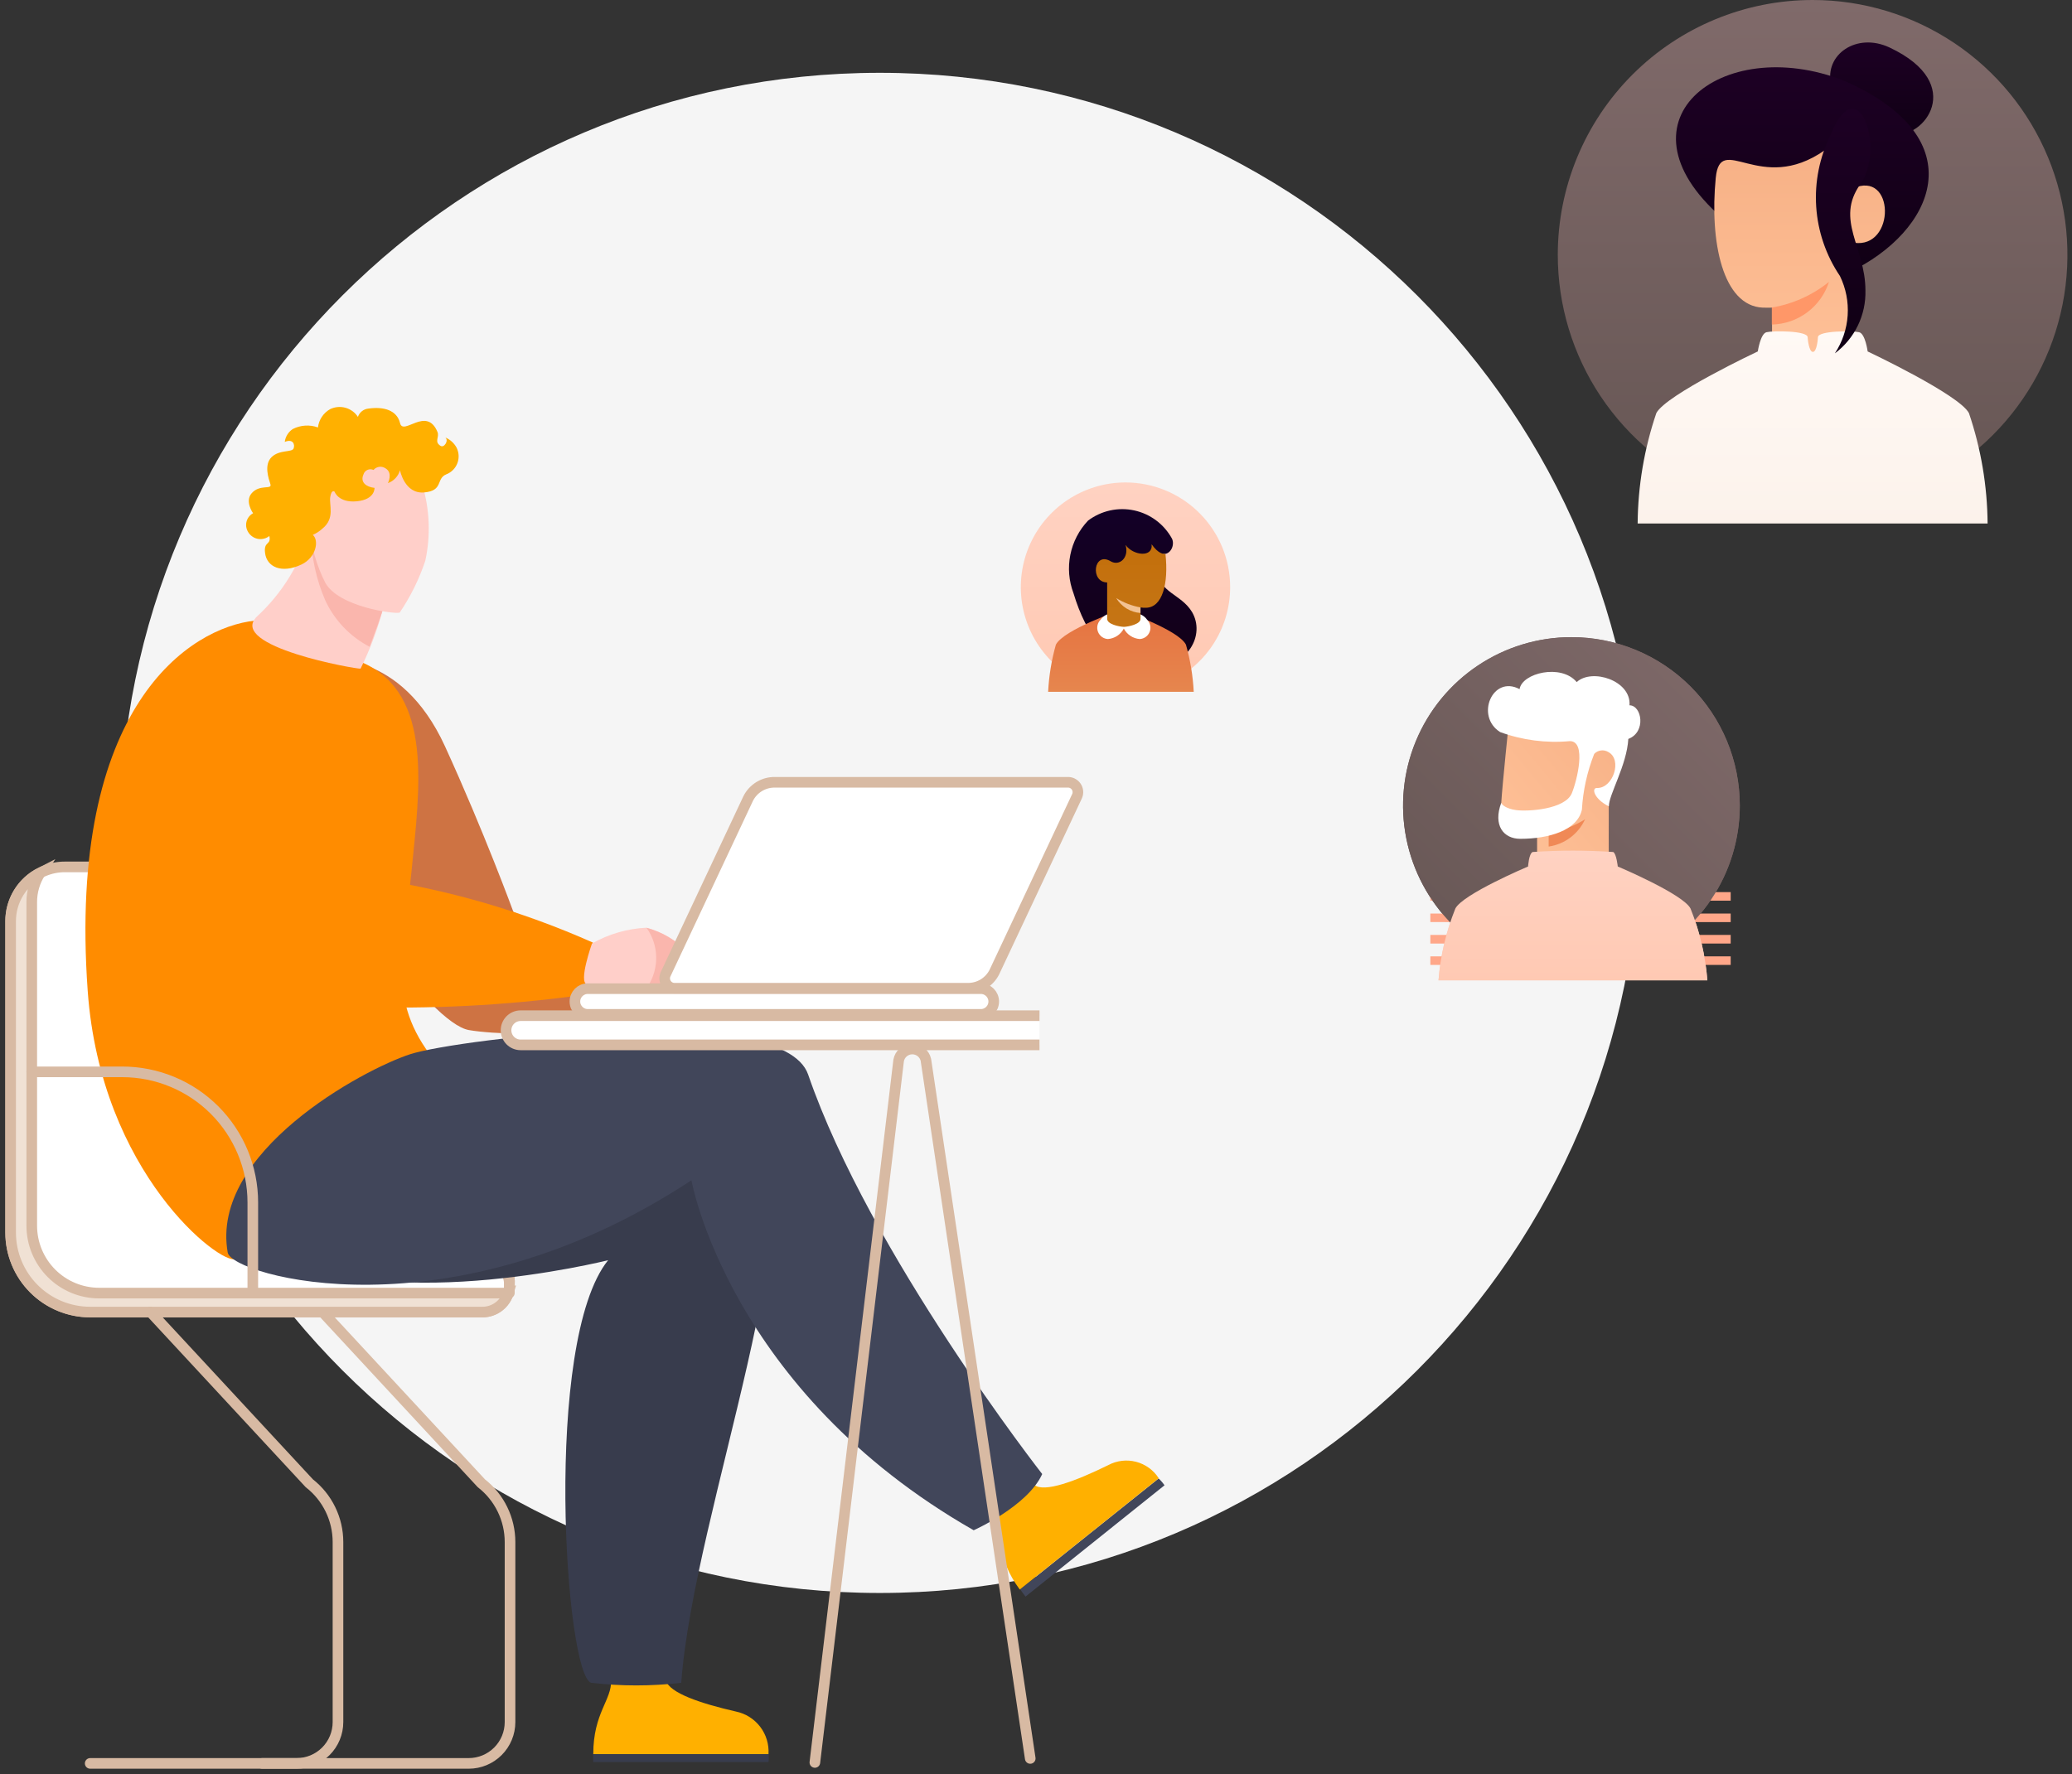 <!--
 * Copyright (c) 2021, WSO2 Inc. (http://www.wso2.com). All Rights Reserved.
 *
 * This software is the property of WSO2 Inc. and its suppliers, if any.
 * Dissemination of any information or reproduction of any material contained
 * herein in any form is strictly forbidden, unless permitted by WSO2 expressly.
 * You may not alter or remove any copyright or other notice from copies of this content."
-->

<svg id="onboard-users-illustration" class="icon" width="195" height="167" viewBox="0 0 195 167" fill="none" xmlns="http://www.w3.org/2000/svg">
    <rect x="0" y="0" width="195" height="167" fill="#333333" stroke="none"/>
    <path d="M82.798 149.957C122.297 149.957 154.317 117.922 154.317 78.405C154.317 38.888 122.297 6.854 82.798 6.854C43.299 6.854 11.279 38.888 11.279 78.405C11.279 117.922 43.299 149.957 82.798 149.957Z" fill="#F5F5F5"/>
    <path d="M30.361 123.514L45.3 139.628C46.141 140.284 46.821 141.124 47.288 142.083C47.756 143.041 47.999 144.094 48 145.161V162.112C48 163.143 47.59 164.132 46.861 164.861C46.133 165.59 45.144 166 44.113 166H24.68" stroke="#D8BAA3" stroke-miterlimit="10" stroke-linecap="round"/>
    <path d="M47.957 120.957C47.957 121.634 47.688 122.283 47.209 122.762C46.731 123.241 46.081 123.51 45.404 123.51H8.488C6.502 123.51 4.599 122.722 3.195 121.318C1.79 119.914 1.001 118.01 1 116.024V86.713C1 85.358 1.538 84.059 2.495 83.101C3.453 82.144 4.751 81.606 6.105 81.606H25.058C25.983 81.606 26.869 81.973 27.523 82.627C28.177 83.281 28.544 84.168 28.544 85.094V110.91C28.544 112.897 29.333 114.802 30.738 116.207C32.142 117.612 34.046 118.401 36.032 118.401H45.392C46.069 118.401 46.718 118.67 47.197 119.149C47.675 119.628 47.944 120.277 47.944 120.955L47.957 120.957Z" fill="white" stroke="#D8BAA3" stroke-miterlimit="10" stroke-linecap="round"/>
    <path d="M47.855 121.671C47.701 122.203 47.378 122.671 46.935 123.003C46.492 123.336 45.954 123.515 45.4 123.514H8.488C6.502 123.514 4.597 122.725 3.193 121.32C1.789 119.916 1 118.01 1 116.023V86.713C0.999 85.769 1.26 84.843 1.754 84.038C2.247 83.234 2.954 82.582 3.795 82.154C3.266 82.98 2.986 83.94 2.989 84.921V115.379C2.989 116.212 3.152 117.038 3.471 117.808C3.79 118.578 4.257 119.278 4.846 119.867C5.435 120.457 6.134 120.924 6.904 121.244C7.674 121.563 8.499 121.727 9.332 121.727H47.395C47.55 121.723 47.704 121.704 47.855 121.671Z" fill="#F0E1D4" stroke="#D8BAA3" stroke-miterlimit="10" stroke-linecap="round"/>
    <path d="M28.649 100.9H35.656C38.914 100.902 42.038 102.197 44.341 104.502C46.644 106.807 47.938 109.933 47.938 113.192V121.718" stroke="#D8BAA3" stroke-miterlimit="10" stroke-linecap="round"/>
    <path d="M14.169 123.514L29.108 139.628C29.949 140.284 30.629 141.124 31.096 142.083C31.564 143.041 31.807 144.094 31.808 145.161V162.112C31.808 163.143 31.398 164.132 30.669 164.861C29.941 165.59 28.952 166 27.922 166H8.488" stroke="#D8BAA3" stroke-miterlimit="10" stroke-linecap="round"/>
    <path d="M30.691 62.123C30.691 62.123 37.687 61.081 41.888 70.276C45.57 78.329 48.315 85.837 48.315 85.837C53.213 88.41 58.299 90.607 63.53 92.409V96.965C63.53 96.965 48.976 97.816 44.12 96.965C40.548 96.344 30.695 83.122 30.012 74.152C29.33 65.182 30.691 62.123 30.691 62.123Z" fill="#CE7343"/>
    <path d="M61.618 96.923C61.08 96.815 61.471 95.138 61.788 94.106C61.882 93.845 62.035 93.61 62.234 93.418C62.434 93.227 62.675 93.084 62.939 93.001C64.24 92.468 65.656 92.282 67.05 92.46C68.474 92.747 69.749 93.53 70.647 94.672C70.933 95.001 72.328 96.587 72.328 97.013L61.618 96.923Z" fill="#FAB6AD"/>
    <path d="M23.995 58.426C17.965 59.047 6.32 66.374 8.254 93.276C9.486 110.478 20.774 119.099 22.138 118.513C23.502 117.928 46.653 106.513 41.35 100.371C36.277 94.498 37.928 90.005 38.725 82.05C39.523 74.095 40.723 65.451 34.276 62.446C23.829 57.596 25.607 58.26 23.995 58.426Z" fill="#FF8C00"/>
    <path d="M72.326 165.877H55.834C55.817 165.613 55.813 165.364 55.818 165.119H72.347C72.365 165.372 72.358 165.626 72.326 165.877Z" fill="#383C4D"/>
    <path d="M57.515 158.178C57.574 160.055 55.834 161.244 55.834 165.124H72.326C72.382 164.2 72.104 163.287 71.542 162.552C70.98 161.816 70.173 161.308 69.267 161.119C65.97 160.367 62.971 159.367 62.673 158.182L57.515 158.178Z" fill="#FFB000"/>
    <path d="M39.779 99.232C39.779 99.232 64.95 97.589 71.068 105.097C77.186 112.605 65.312 142.146 64.112 158.413C61.299 158.741 58.457 158.741 55.644 158.413C53.197 157.788 51.07 126.266 57.231 118.632C57.231 118.632 34.751 124.255 25.619 117.164C16.487 110.073 35.978 99.364 39.779 99.232Z" fill="#383C4D"/>
    <path d="M109.595 139.82L96.513 150.297C96.323 150.061 96.16 149.831 96.011 149.605L109.042 139.178C109.25 139.37 109.435 139.586 109.595 139.82Z" fill="#41465A"/>
    <path d="M93.252 143.057C94.394 144.509 93.709 146.556 95.971 149.633L109.053 139.159C108.56 138.39 107.796 137.836 106.913 137.607C106.03 137.379 105.093 137.493 104.29 137.926C101.231 139.429 98.272 140.538 97.34 139.784L93.252 143.057Z" fill="#FFB000"/>
    <path d="M21.431 117.917C21.809 120.045 42.277 126.119 65.071 111.107C65.071 111.107 68.607 130.913 91.635 144.052C91.635 144.052 96.706 141.799 98.085 138.762C98.085 138.762 81.84 117.989 76.056 101.156C73.627 94.095 43.068 97.789 38.601 99.24C34.134 100.692 19.754 108.474 21.431 117.917Z" fill="#41465A"/>
    <path d="M22.237 65.31C27.511 67.061 34.932 82.673 34.932 82.673C42.134 83.733 49.158 85.773 55.808 88.736C55.928 90.503 55.447 92.258 54.442 93.716C47.48 94.655 40.45 95.011 33.428 94.78C30.997 94.529 21.782 87.634 16.717 78.091C12.187 69.547 15.796 63.169 22.237 65.31Z" fill="#FF8C00"/>
    <path d="M55.712 88.82C57.285 87.924 59.047 87.413 60.855 87.33C62.312 87.726 63.635 88.507 64.684 89.592C65.318 90.501 65.868 91.465 66.329 92.472C66.329 92.923 61.679 92.755 61.026 92.755C60.373 92.755 56.072 92.825 55.24 92.653C54.408 92.48 55.712 88.82 55.712 88.82Z" fill="#FFCFC9"/>
    <path d="M61.021 92.77C61.676 92.77 66.324 92.934 66.324 92.485C65.862 91.479 65.312 90.516 64.68 89.606C63.633 88.517 62.309 87.735 60.851 87.344C61.411 88.132 61.725 89.067 61.754 90.034C61.782 91 61.525 91.953 61.013 92.773" fill="#FAB6AD"/>
    <path d="M29.158 49.9C28.291 53.024 26.567 55.842 24.182 58.036C21.326 60.843 33.612 63.016 33.935 62.944C34.788 61.211 35.474 59.401 35.986 57.538C36.279 56.525 29.158 49.9 29.158 49.9Z" fill="#FFCFC9"/>
    <path d="M35.984 57.537C35.856 57.974 35.346 59.402 34.788 60.887C32.944 59.929 31.471 58.383 30.602 56.495C29.775 54.577 29.321 52.519 29.264 50.431C29.253 50.302 29.273 50.172 29.324 50.053C30.387 51.064 36.252 56.616 35.984 57.537Z" fill="#FAB6AD"/>
    <path d="M39.759 45.668C40.444 47.983 40.536 50.434 40.025 52.793C39.447 54.52 38.637 56.16 37.617 57.669C37.135 57.828 31.834 57.135 30.598 54.828C29.823 53.286 29.333 51.617 29.151 49.901C28.992 49.207 31.883 43.579 35.578 43.687C39.272 43.796 39.611 45.077 39.759 45.668Z" fill="#FFCFC9"/>
    <path d="M41.997 44.654C41.014 45.056 41.759 46.197 39.914 46.357C38.07 46.516 37.643 44.265 37.643 44.265C37.565 44.543 37.421 44.799 37.223 45.01C37.025 45.221 36.78 45.382 36.507 45.478C36.507 45.478 37 44.52 36.294 44.096C36.12 43.973 35.907 43.919 35.695 43.945C35.484 43.972 35.29 44.077 35.152 44.239C35.063 44.197 34.965 44.175 34.867 44.174C34.768 44.173 34.67 44.193 34.581 44.234C34.491 44.274 34.41 44.334 34.346 44.408C34.281 44.483 34.233 44.57 34.205 44.665C33.876 45.401 34.471 45.844 35.248 45.927C35.248 45.927 35.318 47.023 33.582 47.189C31.846 47.355 31.487 46.284 31.487 46.284C31.487 46.284 31.202 46.022 31.08 46.784C30.959 47.546 31.555 48.785 30.342 49.764C30.075 50.007 29.771 50.205 29.44 50.351C30.051 50.879 29.755 52.479 28.377 53.139C26.496 54.028 25.118 53.371 24.948 52.075C24.793 50.9 25.541 51.362 25.35 50.457C25.196 50.579 25.018 50.666 24.828 50.711C24.637 50.757 24.439 50.761 24.247 50.722C24.055 50.683 23.874 50.602 23.716 50.486C23.558 50.37 23.427 50.221 23.333 50.049C23.248 49.904 23.193 49.743 23.171 49.577C23.149 49.41 23.162 49.24 23.207 49.078C23.252 48.916 23.33 48.765 23.435 48.634C23.54 48.503 23.67 48.394 23.818 48.314C23.818 48.314 23.012 47.208 23.682 46.435C24.439 45.554 25.624 46.125 25.45 45.584C25.275 45.044 24.825 43.75 25.561 43.03C26.297 42.311 27.475 42.605 27.63 42.219C27.785 41.834 27.56 41.273 26.799 41.602C26.829 41.356 26.912 41.12 27.043 40.91C27.174 40.7 27.349 40.521 27.556 40.385C27.919 40.2 28.317 40.091 28.724 40.066C29.131 40.04 29.54 40.099 29.923 40.238C29.964 39.88 30.09 39.536 30.291 39.236C30.491 38.935 30.761 38.687 31.076 38.512C31.526 38.297 32.038 38.252 32.518 38.387C32.998 38.522 33.412 38.826 33.684 39.244C33.756 39.033 33.887 38.847 34.061 38.708C34.236 38.57 34.447 38.485 34.669 38.463C36.143 38.251 37.358 38.634 37.647 39.823C37.947 41.077 40.138 38.187 41.169 40.657C41.382 41.162 40.829 41.562 41.455 41.968C41.808 42.198 42.261 41.447 41.908 41.183C42.348 41.365 42.715 41.69 42.95 42.105C43.071 42.332 43.142 42.582 43.159 42.839C43.176 43.096 43.139 43.353 43.048 43.594C42.958 43.836 42.818 44.055 42.637 44.237C42.455 44.42 42.237 44.562 41.997 44.654Z" fill="#FFB000"/>
    <path d="M2.989 100.9H11.51C14.768 100.902 17.892 102.197 20.195 104.502C22.498 106.807 23.792 109.933 23.792 113.192V121.718" stroke="#D8BAA3" stroke-miterlimit="10" stroke-linecap="round"/>
    <path d="M97.83 95.613H48.997C48.633 95.613 48.284 95.758 48.027 96.015C47.77 96.273 47.625 96.622 47.625 96.986C47.625 97.166 47.66 97.345 47.729 97.512C47.798 97.679 47.899 97.83 48.026 97.958C48.154 98.086 48.305 98.187 48.471 98.256C48.638 98.325 48.817 98.361 48.997 98.361H97.828L97.83 95.613Z" fill="white"/>
    <path d="M97.83 95.613H48.997C48.633 95.613 48.284 95.758 48.027 96.015C47.77 96.273 47.625 96.622 47.625 96.986V96.986C47.625 97.166 47.66 97.345 47.729 97.512C47.798 97.679 47.899 97.83 48.026 97.958C48.154 98.086 48.305 98.187 48.471 98.256C48.638 98.325 48.817 98.361 48.997 98.361H97.828" stroke="#D8BAA3" stroke-miterlimit="10"/>
    <path d="M76.689 165.91L84.572 99.832C84.624 99.534 84.778 99.263 85.008 99.066C85.237 98.869 85.528 98.757 85.831 98.75C86.133 98.744 86.429 98.842 86.667 99.029C86.905 99.215 87.071 99.479 87.137 99.774L96.958 165.533" stroke="#D8BAA3" stroke-miterlimit="10" stroke-linecap="round"/>
    <path d="M92.312 93.068H55.316C54.648 93.068 54.106 93.611 54.106 94.279C54.106 94.948 54.648 95.49 55.316 95.49H92.312C92.98 95.49 93.522 94.948 93.522 94.279C93.522 93.611 92.98 93.068 92.312 93.068Z" fill="white" stroke="#D8BAA3" stroke-miterlimit="10"/>
    <path d="M91.067 93.029H63.533C63.376 93.037 63.218 93.005 63.077 92.936C62.935 92.867 62.813 92.763 62.722 92.633C62.632 92.504 62.576 92.353 62.56 92.196C62.543 92.039 62.567 91.88 62.629 91.735L70.406 75.185C70.638 74.714 70.999 74.32 71.446 74.046C71.893 73.773 72.409 73.633 72.933 73.642H100.467C100.625 73.634 100.782 73.666 100.923 73.736C101.065 73.805 101.186 73.909 101.277 74.039C101.367 74.168 101.423 74.318 101.439 74.475C101.455 74.632 101.431 74.791 101.369 74.936L93.592 91.486C93.361 91.956 93 92.351 92.553 92.624C92.106 92.897 91.591 93.037 91.067 93.029Z" fill="white" stroke="#D8BAA3" stroke-miterlimit="10"/>
    <path d="M170.588 0C175.331 0 179.968 1.407 183.911 4.043C187.855 6.68 190.929 10.427 192.744 14.811C194.559 19.195 195.034 24.019 194.109 28.673C193.183 33.327 190.899 37.602 187.545 40.958C184.192 44.313 179.918 46.598 175.267 47.524C170.615 48.45 165.793 47.975 161.411 46.159C157.029 44.343 153.283 41.267 150.648 37.322C148.013 33.376 146.606 28.738 146.606 23.992C146.606 17.629 149.133 11.527 153.63 7.027C158.128 2.528 164.228 0 170.588 0V0Z" fill="url(#paint0_linear_672_598)"/>
    <path d="M172.324 7.95C171.685 5.152 174.717 3.002 177.841 4.477C185.195 7.95 180.928 13.149 178.29 12.589C176.953 12.479 175.677 11.981 174.617 11.158C173.558 10.334 172.761 9.219 172.324 7.95Z" fill="url(#paint1_linear_672_598)"/>
    <path d="M174.107 25.592C170.672 27.244 170.172 27.154 162.595 20.953C151.164 11.589 161.957 3.038 173.548 7.597C186.098 13.115 181.893 21.851 174.107 25.592Z" fill="url(#paint2_linear_672_598)"/>
    <path d="M174.428 32.152C173.256 34.705 171.763 35.982 170.599 35.982C169.436 35.982 167.934 34.705 166.77 32.152V28.959C166.77 28.959 166.249 28.974 165.892 28.959C162.135 28.791 160.884 22.773 161.472 16.753C161.901 12.345 165.634 18.395 171.71 14.156C171.469 18.796 173.469 18.315 174.347 17.755C178.35 15.916 178.425 23.433 174.475 22.852C174.476 22.931 174.461 26.031 174.428 32.152Z" fill="url(#paint3_linear_672_598)"/>
    <path d="M166.751 28.951C168.721 28.619 170.572 27.787 172.129 26.535C171.761 27.681 171.046 28.683 170.082 29.403C169.118 30.123 167.954 30.524 166.751 30.551V28.951Z" fill="#FF9768"/>
    <path d="M165.43 33.081C165.43 33.081 165.673 31.415 166.247 31.273C166.821 31.13 170.118 31.113 170.123 31.751C170.123 31.868 170.235 33.128 170.614 33.128C170.993 33.128 171.088 31.87 171.088 31.751C171.088 31.113 174.379 31.136 174.964 31.273C175.549 31.409 175.768 33.084 175.768 33.084C175.768 33.084 184.389 37.15 185.3 38.887C186.437 42.235 187.03 45.745 187.057 49.281H154.122C154.15 45.744 154.744 42.235 155.881 38.887C156.79 37.15 165.43 33.081 165.43 33.081Z" fill="url(#paint4_linear_672_598)"/>
    <path d="M172.284 12.705C171.241 14.797 170.772 17.13 170.927 19.463C171.081 21.797 171.853 24.047 173.162 25.984C173.721 27.134 173.971 28.41 173.888 29.687C173.804 30.963 173.389 32.195 172.683 33.262C173.602 32.578 174.343 31.683 174.844 30.652C175.344 29.621 175.59 28.485 175.559 27.34C175.559 23.26 172.681 20.702 175.081 17.337C177.48 13.973 174.84 6.305 172.284 12.705Z" fill="url(#paint5_linear_672_598)"/>
    <path d="M105.922 45.416C103.973 45.416 102.069 45.994 100.449 47.077C98.829 48.16 97.566 49.7 96.82 51.501C96.075 53.302 95.88 55.283 96.26 57.195C96.641 59.107 97.579 60.863 98.957 62.241C100.335 63.619 102.09 64.558 104.001 64.938C105.912 65.318 107.893 65.122 109.693 64.376C111.493 63.63 113.031 62.366 114.113 60.745C115.195 59.124 115.773 57.219 115.772 55.27C115.772 52.656 114.734 50.15 112.886 48.302C111.039 46.454 108.534 45.416 105.922 45.416Z" fill="url(#paint6_linear_672_598)"/>
    <path d="M101.029 55.846C100.592 54.694 100.489 53.441 100.73 52.232C100.972 51.023 101.549 49.907 102.395 49.011C103.007 48.547 103.712 48.221 104.461 48.055C105.211 47.888 105.988 47.886 106.738 48.048C107.489 48.209 108.196 48.531 108.811 48.991C109.426 49.451 109.934 50.039 110.301 50.713C110.569 51.286 110.203 52.184 109.484 52.152C109.202 52.139 109.027 53.035 108.863 53.59C109.097 55.846 111.135 55.883 112.18 57.606C113.443 59.732 111.875 62.869 108.119 62.869C104.362 62.869 102.207 59.758 101.029 55.846Z" fill="url(#paint7_linear_672_598)"/>
    <path d="M99.37 60.688C98.962 62.135 98.718 63.623 98.642 65.125H112.345C112.268 63.623 112.022 62.135 111.613 60.688C110.882 59.256 105.494 57.413 105.494 57.413C105.494 57.413 100.106 59.256 99.37 60.688Z" fill="url(#paint8_linear_672_598)"/>
    <path d="M104.196 58.621C104.692 58.885 105.238 59.041 105.798 59.078C106.338 59.047 106.864 58.89 107.334 58.621V57.182C107.498 57.208 107.665 57.218 107.831 57.212C109.399 57.212 109.991 54.928 109.684 52.149C109.489 52.149 109.031 52.149 108.378 51.234C108.542 52.511 106.647 52.313 105.928 51.3C106.287 52.509 105.341 53.326 104.524 52.836C102.922 51.874 102.562 54.805 104.196 54.83V58.621Z" fill="url(#paint9_linear_672_598)"/>
    <g style="mix-blend-mode:multiply" opacity="0.782">
        <path d="M107.333 57.182C106.523 57.033 105.747 56.734 105.046 56.3C105.288 56.7 105.621 57.037 106.019 57.281C106.417 57.526 106.867 57.671 107.333 57.705V57.182Z" fill="#FFD7B8"/>
    </g>
    <path d="M105.764 59.011C105.292 58.99 104.198 58.758 104.198 58.258V57.832C103.941 57.944 103.72 58.125 103.56 58.356C103.419 58.502 103.323 58.686 103.283 58.886C103.244 59.085 103.262 59.292 103.336 59.482C103.41 59.671 103.537 59.835 103.701 59.955C103.866 60.075 104.061 60.144 104.264 60.156C104.577 60.133 104.879 60.03 105.142 59.858C105.404 59.685 105.618 59.449 105.764 59.171C105.91 59.449 106.125 59.686 106.387 59.858C106.65 60.031 106.952 60.133 107.266 60.156C107.469 60.145 107.664 60.075 107.829 59.956C107.994 59.837 108.121 59.673 108.195 59.484C108.27 59.295 108.289 59.088 108.25 58.889C108.21 58.689 108.115 58.505 107.974 58.358C107.814 58.127 107.593 57.946 107.336 57.834V58.26C107.336 58.76 106.213 58.992 105.766 59.013L105.764 59.011Z" fill="white"/>
    <path d="M147.89 59.979C144.756 59.979 141.693 60.908 139.088 62.65C136.482 64.392 134.451 66.867 133.252 69.764C132.052 72.66 131.738 75.847 132.349 78.922C132.96 81.997 134.469 84.822 136.684 87.039C138.9 89.256 141.723 90.766 144.796 91.379C147.87 91.991 151.056 91.677 153.951 90.478C156.846 89.279 159.321 87.248 161.063 84.641C162.804 82.035 163.735 78.971 163.735 75.835C163.736 73.753 163.326 71.692 162.53 69.768C161.734 67.844 160.567 66.096 159.096 64.623C157.624 63.151 155.878 61.983 153.955 61.186C152.032 60.389 149.971 59.979 147.89 59.979Z" fill="url(#paint10_linear_672_598)"/>
    <path d="M144.66 78.435V81.389H151.407C151.407 81.389 151.394 77.022 151.407 74.132C152.917 72.172 152.917 70.94 151.724 69.682C150.531 68.424 142.024 67.784 142.024 67.784C142.024 67.784 141.386 73.923 141.286 75.59C141.246 76.26 140.812 78.437 142.499 78.437L144.66 78.435Z" fill="url(#paint11_linear_672_598)"/>
    <path d="M145.749 78.355C146.969 78.203 148.139 77.781 149.176 77.121C148.866 77.802 148.389 78.394 147.79 78.844C147.192 79.293 146.49 79.584 145.749 79.691V78.355Z" fill="#F08956"/>
    <path d="M150.033 70.97C150.199 70.793 150.42 70.679 150.66 70.646C150.9 70.613 151.144 70.662 151.351 70.787C152.717 71.495 151.811 74.232 150.288 74.179C149.76 74.16 150.003 75.211 151.411 75.905C151.411 74.798 153.098 72.055 153.245 69.559C154.946 68.92 154.521 66.396 153.355 66.396C153.536 64.066 149.824 62.879 148.386 64.209C146.925 62.455 143.234 63.357 143.011 64.873C140.473 63.517 138.806 67.414 141.182 68.916C143.28 69.682 145.523 69.973 147.748 69.767C149.333 69.767 148.42 73.477 147.927 74.675C147.289 76.205 143.762 76.415 142.656 76.256C141.792 76.132 141.337 75.781 141.286 75.571C140.494 77.697 141.496 78.963 143.077 78.963C145.766 78.963 148.454 78.171 148.875 76.22C148.98 74.419 149.371 72.647 150.033 70.97Z" fill="white"/>
    <path d="M136.963 85.535C136.096 87.691 135.562 89.968 135.381 92.285H160.683C160.502 89.968 159.969 87.691 159.103 85.535C158.437 84.179 152.251 81.568 152.251 81.568C152.251 81.568 152.128 80.374 151.826 80.204C149.299 80.033 146.763 80.033 144.236 80.204C143.881 80.374 143.811 81.568 143.811 81.568C143.811 81.568 137.627 84.181 136.963 85.535Z" fill="url(#paint12_linear_672_598)"/>
    <path d="M162.879 90.834V90.027H134.613V90.834H162.879ZM162.879 88.819V88.012H134.613V88.819H162.879ZM162.879 86.803V85.997H134.613V86.801L162.879 86.803ZM162.879 84.788V83.981H134.613V84.786L162.879 84.788Z" fill="#FFA789"/>
    <path d="M147.89 59.979C144.756 59.979 141.693 60.908 139.088 62.65C136.482 64.392 134.451 66.867 133.252 69.764C132.052 72.66 131.738 75.847 132.349 78.922C132.96 81.997 134.469 84.822 136.684 87.039C138.9 89.256 141.723 90.766 144.796 91.379C147.87 91.991 151.056 91.677 153.951 90.478C156.846 89.279 159.321 87.248 161.063 84.641C162.804 82.035 163.735 78.971 163.735 75.835C163.736 73.753 163.326 71.692 162.53 69.768C161.734 67.844 160.567 66.096 159.096 64.623C157.624 63.151 155.878 61.983 153.955 61.186C152.032 60.389 149.971 59.979 147.89 59.979Z" fill="url(#paint13_linear_672_598)"/>
    <path d="M144.659 78.435V81.389H151.406C151.406 81.389 151.393 77.022 151.406 74.132C152.916 72.172 152.916 70.94 151.723 69.682C150.53 68.424 142.023 67.784 142.023 67.784C142.023 67.784 141.385 73.923 141.285 75.59C141.245 76.26 140.811 78.437 142.498 78.437L144.659 78.435Z" fill="url(#paint14_linear_672_598)"/>
    <path d="M145.748 78.355C146.968 78.203 148.138 77.781 149.175 77.121C148.865 77.802 148.388 78.394 147.789 78.844C147.191 79.293 146.489 79.584 145.748 79.691V78.355Z" fill="#F08956"/>
    <path d="M150.033 70.97C150.199 70.793 150.42 70.679 150.66 70.646C150.9 70.613 151.144 70.662 151.351 70.787C152.717 71.495 151.811 74.232 150.288 74.179C149.76 74.16 150.003 75.211 151.411 75.905C151.411 74.798 153.098 72.055 153.245 69.559C154.946 68.92 154.521 66.396 153.355 66.396C153.536 64.066 149.824 62.879 148.386 64.209C146.925 62.455 143.234 63.357 143.011 64.873C140.473 63.517 138.806 67.414 141.182 68.916C143.28 69.682 145.523 69.973 147.748 69.767C149.333 69.767 148.42 73.477 147.927 74.675C147.289 76.205 143.762 76.415 142.656 76.256C141.792 76.132 141.337 75.781 141.286 75.571C140.494 77.697 141.496 78.963 143.077 78.963C145.766 78.963 148.454 78.171 148.875 76.22C148.98 74.419 149.371 72.647 150.033 70.97Z" fill="white"/>
    <path d="M136.963 85.535C136.096 87.691 135.562 89.968 135.381 92.285H160.683C160.502 89.968 159.969 87.691 159.103 85.535C158.437 84.179 152.251 81.568 152.251 81.568C152.251 81.568 152.128 80.374 151.826 80.204C149.299 80.033 146.763 80.033 144.236 80.204C143.881 80.374 143.811 81.568 143.811 81.568C143.811 81.568 137.627 84.181 136.963 85.535Z" fill="url(#paint15_linear_672_598)"/>
    <defs>
        <linearGradient id="paint0_linear_672_598" x1="170.588" y1="0" x2="170.588" y2="47.985" gradientUnits="userSpaceOnUse">
            <stop stop-color="#806A6A"/>
            <stop offset="1" stop-color="#665654"/>
        </linearGradient>
        <linearGradient id="paint1_linear_672_598" x1="177.089" y1="3.998" x2="177.089" y2="12.631" gradientUnits="userSpaceOnUse">
            <stop stop-color="#1D0024"/>
            <stop offset="1" stop-color="#100014"/>
        </linearGradient>
        <linearGradient id="paint2_linear_672_598" x1="169.621" y1="6.334" x2="169.621" y2="26.502" gradientUnits="userSpaceOnUse">
            <stop stop-color="#1D0024"/>
            <stop offset="1" stop-color="#100014"/>
        </linearGradient>
        <linearGradient id="paint3_linear_672_598" x1="169.364" y1="14.156" x2="169.364" y2="35.982" gradientUnits="userSpaceOnUse">
            <stop stop-color="#F7B186"/>
            <stop offset="1" stop-color="#FFC299"/>
        </linearGradient>
        <linearGradient id="paint4_linear_672_598" x1="170.589" y1="49.281" x2="170.589" y2="31.191" gradientUnits="userSpaceOnUse">
            <stop stop-color="#FCF2EB"/>
            <stop offset="1" stop-color="#FFF9F5"/>
        </linearGradient>
        <linearGradient id="paint5_linear_672_598" x1="173.461" y1="10.234" x2="173.461" y2="33.262" gradientUnits="userSpaceOnUse">
            <stop stop-color="#1D0024"/>
            <stop offset="1" stop-color="#100014"/>
        </linearGradient>
        <linearGradient id="paint6_linear_672_598" x1="105.922" y1="65.127" x2="105.922" y2="45.416" gradientUnits="userSpaceOnUse">
            <stop stop-color="#FFC9B3"/>
            <stop offset="1" stop-color="#FFD2C2"/>
        </linearGradient>
        <linearGradient id="paint7_linear_672_598" x1="106.607" y1="47.928" x2="106.607" y2="62.869" gradientUnits="userSpaceOnUse">
            <stop stop-color="#130027"/>
            <stop offset="1" stop-color="#130017"/>
        </linearGradient>
        <linearGradient id="paint8_linear_672_598" x1="105.494" y1="65.125" x2="105.494" y2="57.413" gradientUnits="userSpaceOnUse">
            <stop stop-color="#E6864E"/>
            <stop offset="1" stop-color="#E67240"/>
        </linearGradient>
        <linearGradient id="paint9_linear_672_598" x1="106.448" y1="51.234" x2="106.448" y2="59.078" gradientUnits="userSpaceOnUse">
            <stop stop-color="#C36F0B"/>
            <stop offset="1" stop-color="#C57515"/>
        </linearGradient>
        <linearGradient id="paint10_linear_672_598" x1="163.735" y1="59.979" x2="132.031" y2="91.669" gradientUnits="userSpaceOnUse">
            <stop stop-color="#806A6A"/>
            <stop offset="1" stop-color="#665654"/>
        </linearGradient>
        <linearGradient id="paint11_linear_672_598" x1="152.583" y1="67.784" x2="139.193" y2="78.98" gradientUnits="userSpaceOnUse">
            <stop stop-color="#F7B186"/>
            <stop offset="1" stop-color="#FFC299"/>
        </linearGradient>
        <linearGradient id="paint12_linear_672_598" x1="148.032" y1="92.285" x2="148.032" y2="80.076" gradientUnits="userSpaceOnUse">
            <stop stop-color="#FFC9B3"/>
            <stop offset="1" stop-color="#FFD2C2"/>
        </linearGradient>
        <linearGradient id="paint13_linear_672_598" x1="163.735" y1="59.979" x2="132.031" y2="91.669" gradientUnits="userSpaceOnUse">
            <stop stop-color="#806A6A"/>
            <stop offset="1" stop-color="#665654"/>
        </linearGradient>
        <linearGradient id="paint14_linear_672_598" x1="152.582" y1="67.784" x2="139.192" y2="78.98" gradientUnits="userSpaceOnUse">
            <stop stop-color="#F7B186"/>
            <stop offset="1" stop-color="#FFC299"/>
        </linearGradient>
        <linearGradient id="paint15_linear_672_598" x1="148.032" y1="92.285" x2="148.032" y2="80.076" gradientUnits="userSpaceOnUse">
            <stop stop-color="#FFC9B3"/>
            <stop offset="1" stop-color="#FFD2C2"/>
        </linearGradient>
    </defs>
</svg>
